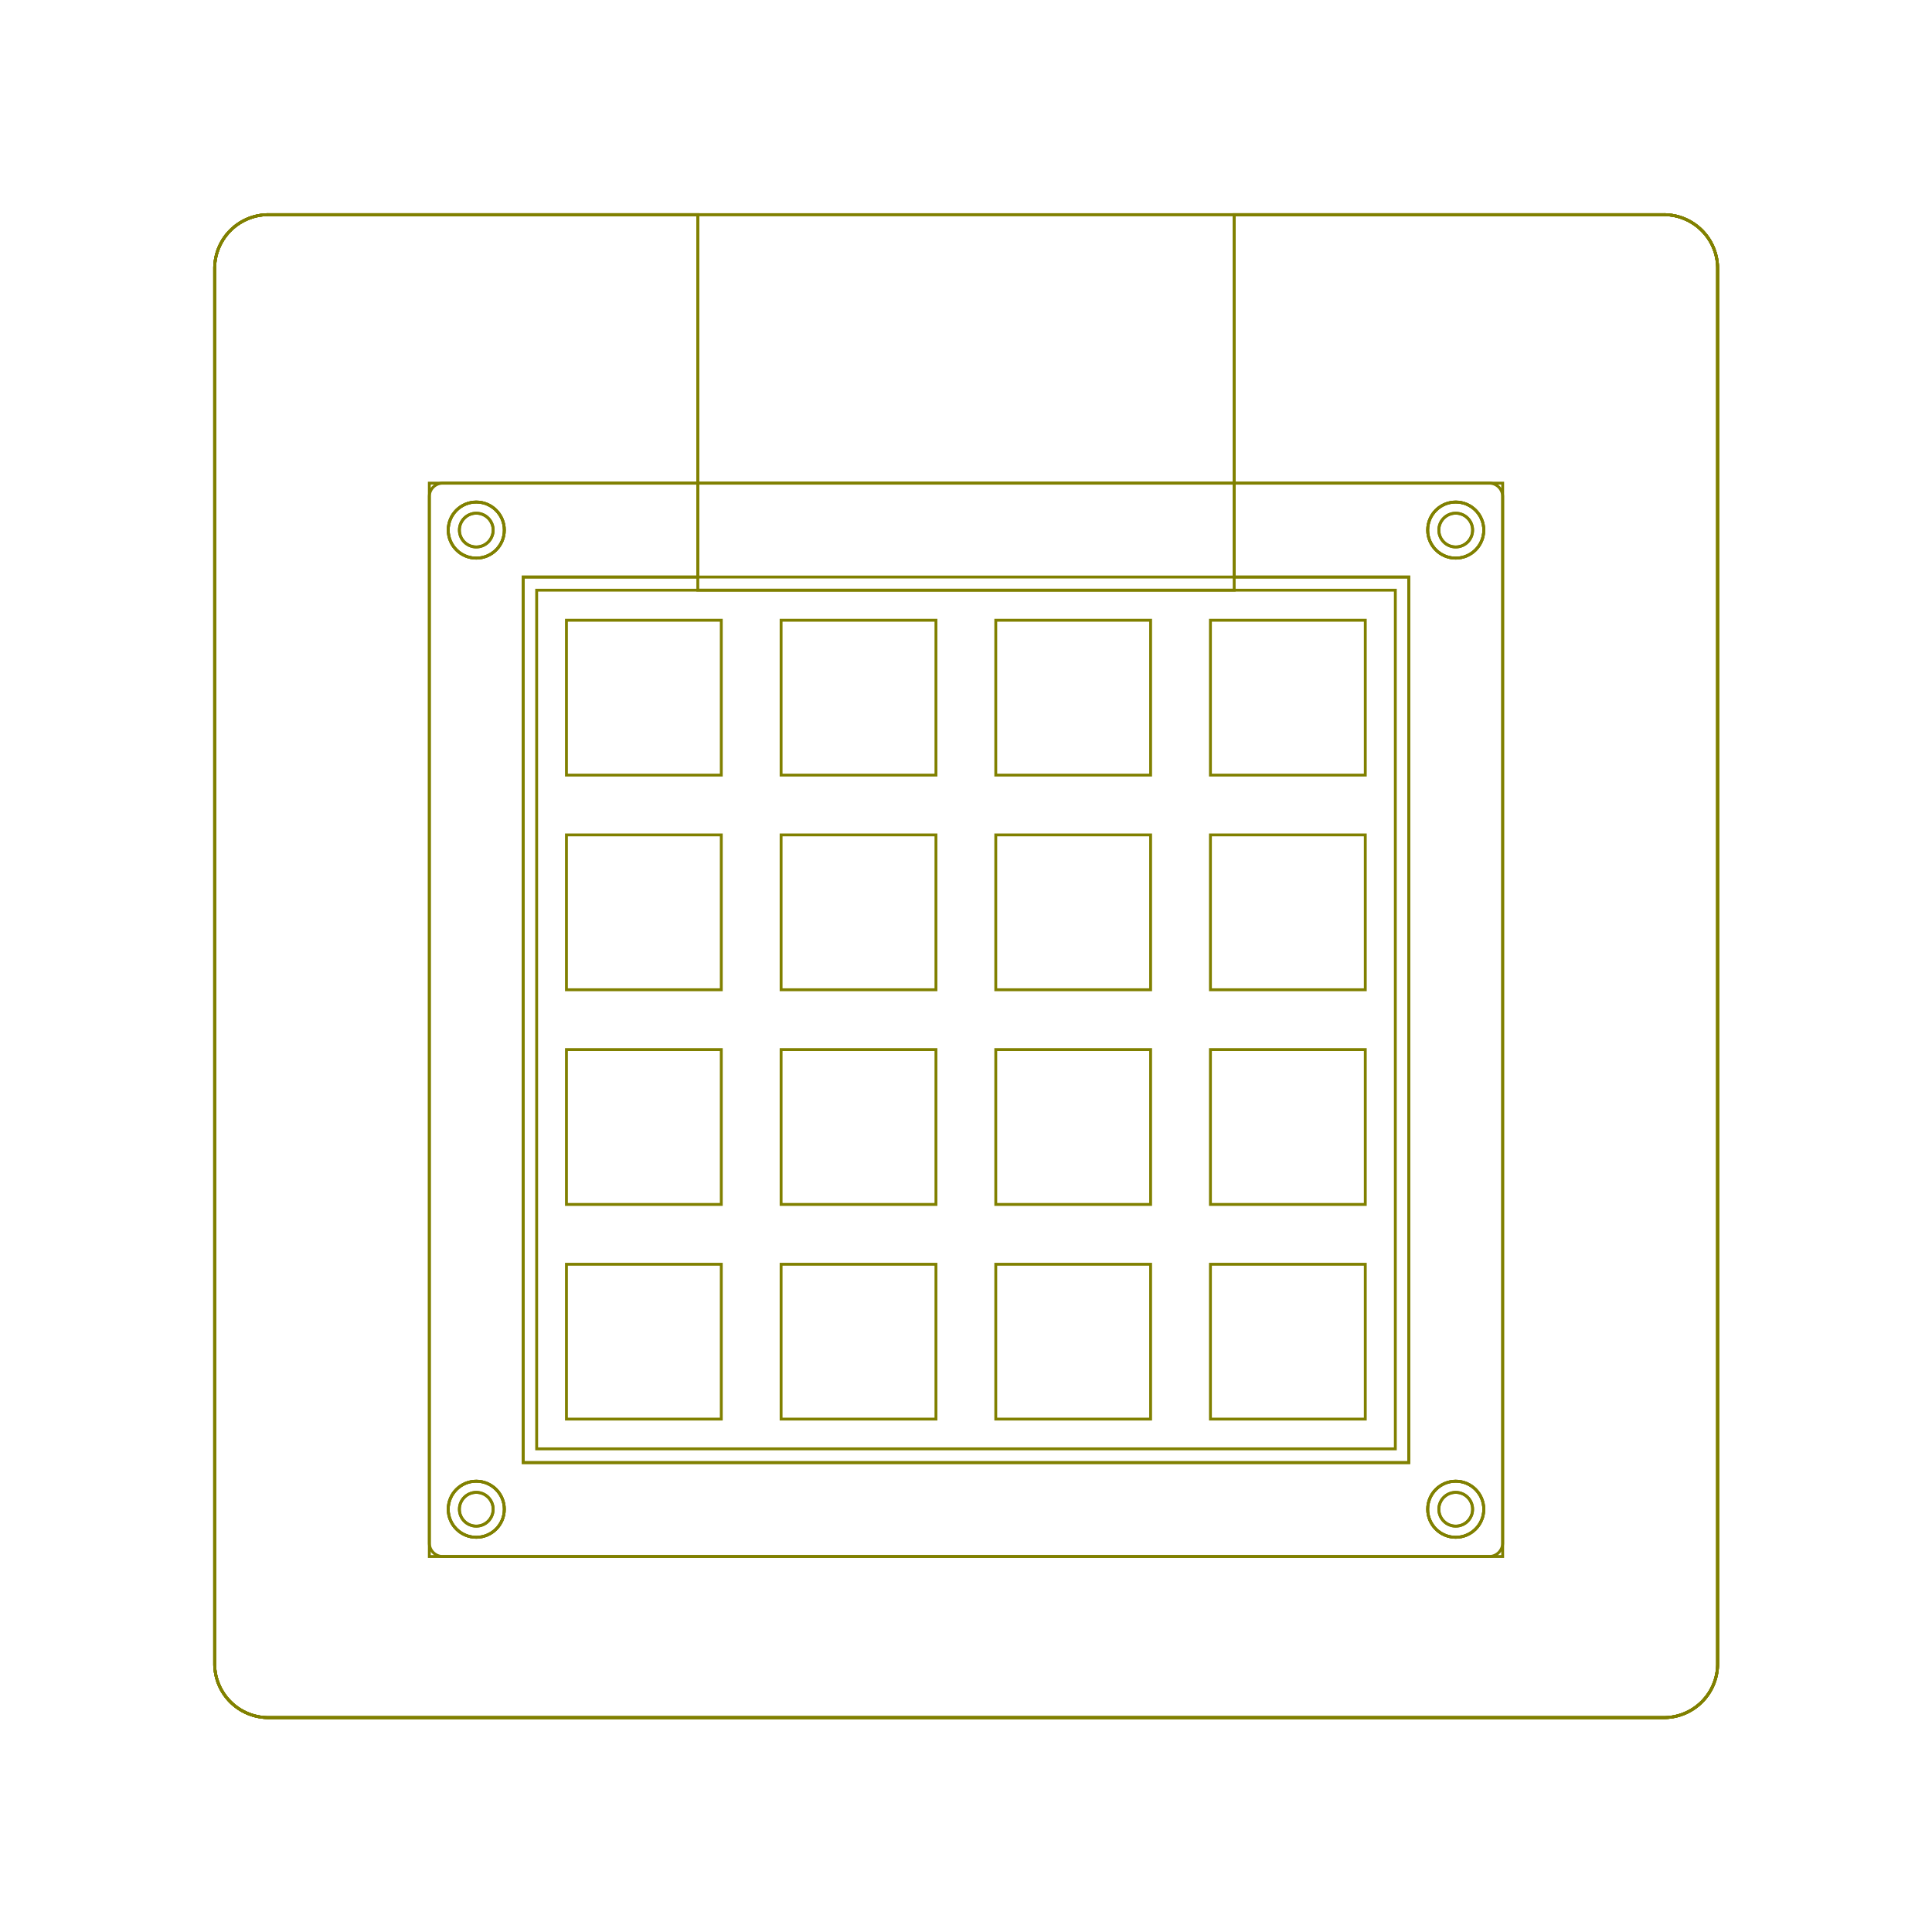 <svg height="6.75in" viewBox="-0.75 -0.75 6.75 6.75" width="6.75in" xmlns="http://www.w3.org/2000/svg">
<g>
<path d="M0,0 m0.188,0 a0.188,0.188,0,0,0,-0.188,0.188 l0,4.875 a0.188,0.188,0,0,0,0.188,0.188 l4.875,0 a0.188,0.188,0,0,0,0.188,-0.188 l0,-4.875 a0.188,0.188,0,0,0,-0.188,-0.188 M0.75,0.938 l0,3.75 l3.75,0 l0,-3.75 z" fill="none" stroke="olive" stroke-width="0.01"/>
<g>
<path d="M0.75,0.938 m0.047,0 a0.047,0.047,0,0,0,-0.047,0.047 l0,3.656 a0.047,0.047,0,0,0,0.047,0.047 l3.656,0 a0.047,0.047,0,0,0,0.047,-0.047 l0,-3.656 a0.047,0.047,0,0,0,-0.047,-0.047 z M1.125,1.312 l0,3 l3,0 l0,-3 z" fill="none" stroke="olive" stroke-width="0.01"/>
<circle cx="0.914" cy="1.102" fill="none" r="0.059" stroke="olive" stroke-width="0.01"/>
<circle cx="0.914" cy="4.523" fill="none" r="0.059" stroke="olive" stroke-width="0.01"/>
<circle cx="4.336" cy="4.523" fill="none" r="0.059" stroke="olive" stroke-width="0.01"/>
<circle cx="4.336" cy="1.102" fill="none" r="0.059" stroke="olive" stroke-width="0.01"/>
</g>
<g>
<path d="M1.229,1.417 l0,0.541 l0.541,0 l0,-0.541 z M1.229,2.167 l0,0.541 l0.541,0 l0,-0.541 z M1.229,2.917 l0,0.541 l0.541,0 l0,-0.541 z M1.229,3.667 l0,0.541 l0.541,0 l0,-0.541 z M1.979,1.417 l0,0.541 l0.541,0 l0,-0.541 z M1.979,2.167 l0,0.541 l0.541,0 l0,-0.541 z M1.979,2.917 l0,0.541 l0.541,0 l0,-0.541 z M1.979,3.667 l0,0.541 l0.541,0 l0,-0.541 z M2.729,1.417 l0,0.541 l0.541,0 l0,-0.541 z M2.729,2.167 l0,0.541 l0.541,0 l0,-0.541 z M2.729,2.917 l0,0.541 l0.541,0 l0,-0.541 z M2.729,3.667 l0,0.541 l0.541,0 l0,-0.541 z M3.479,1.417 l0,0.541 l0.541,0 l0,-0.541 z M3.479,2.167 l0,0.541 l0.541,0 l0,-0.541 z M3.479,2.917 l0,0.541 l0.541,0 l0,-0.541 z M3.479,3.667 l0,0.541 l0.541,0 l0,-0.541 z M0,0 m0.188,0 a0.188,0.188,0,0,0,-0.188,0.188 l0,4.875 a0.188,0.188,0,0,0,0.188,0.188 l4.875,0 a0.188,0.188,0,0,0,0.188,-0.188 l0,-4.875 a0.188,0.188,0,0,0,-0.188,-0.188 z" fill="none" stroke="olive" stroke-width="0.01"/>
<circle cx="0.914" cy="1.102" fill="none" r="0.059" stroke="olive" stroke-width="0.01"/>
<circle cx="0.914" cy="4.523" fill="none" r="0.059" stroke="olive" stroke-width="0.01"/>
<circle cx="4.336" cy="4.523" fill="none" r="0.059" stroke="olive" stroke-width="0.01"/>
<circle cx="4.336" cy="1.102" fill="none" r="0.059" stroke="olive" stroke-width="0.01"/>
</g>
<g>
<path d="M0,0 m0.188,0 a0.188,0.188,0,0,0,-0.188,0.188 l0,4.875 a0.188,0.188,0,0,0,0.188,0.188 l4.875,0 a0.188,0.188,0,0,0,0.188,-0.188 l0,-4.875 a0.188,0.188,0,0,0,-0.188,-0.188 z M1.078,1.266 l0,3.094 l3.094,0 l0,-3.094 z" fill="none" stroke="olive" stroke-width="0.01"/>
<circle cx="0.914" cy="1.102" fill="none" r="0.098" stroke="olive" stroke-width="0.01"/>
<circle cx="0.914" cy="4.523" fill="none" r="0.098" stroke="olive" stroke-width="0.01"/>
<circle cx="4.336" cy="4.523" fill="none" r="0.098" stroke="olive" stroke-width="0.01"/>
<circle cx="4.336" cy="1.102" fill="none" r="0.098" stroke="olive" stroke-width="0.01"/>
</g>
<g>
<path d="M0,0 m0.188,0 a0.188,0.188,0,0,0,-0.188,0.188 l0,4.875 a0.188,0.188,0,0,0,0.188,0.188 l4.875,0 a0.188,0.188,0,0,0,0.188,-0.188 l0,-4.875 a0.188,0.188,0,0,0,-0.188,-0.188 L3.562,0 L3.562,1.266 L4.172,1.266 l0,3.094 l-3.094,0 l0,-3.094 L1.688,1.266 L1.688,0 z" fill="none" stroke="olive" stroke-width="0.01"/>
<circle cx="0.914" cy="1.102" fill="none" r="0.098" stroke="olive" stroke-width="0.01"/>
<circle cx="0.914" cy="4.523" fill="none" r="0.098" stroke="olive" stroke-width="0.01"/>
<circle cx="4.336" cy="4.523" fill="none" r="0.098" stroke="olive" stroke-width="0.01"/>
<circle cx="4.336" cy="1.102" fill="none" r="0.098" stroke="olive" stroke-width="0.01"/>
</g>
<g>
<path d="M0,0 m0.188,0 a0.188,0.188,0,0,0,-0.188,0.188 l0,4.875 a0.188,0.188,0,0,0,0.188,0.188 l4.875,0 a0.188,0.188,0,0,0,0.188,-0.188 l0,-4.875 a0.188,0.188,0,0,0,-0.188,-0.188 L3.562,0 L3.562,1.312 L1.688,1.312 L1.688,0 z" fill="none" stroke="olive" stroke-width="0.01"/>
<circle cx="0.914" cy="1.102" fill="none" r="0.098" stroke="olive" stroke-width="0.01"/>
<circle cx="0.914" cy="4.523" fill="none" r="0.098" stroke="olive" stroke-width="0.01"/>
<circle cx="4.336" cy="4.523" fill="none" r="0.098" stroke="olive" stroke-width="0.01"/>
<circle cx="4.336" cy="1.102" fill="none" r="0.098" stroke="olive" stroke-width="0.01"/>
</g>
</g>
</svg>